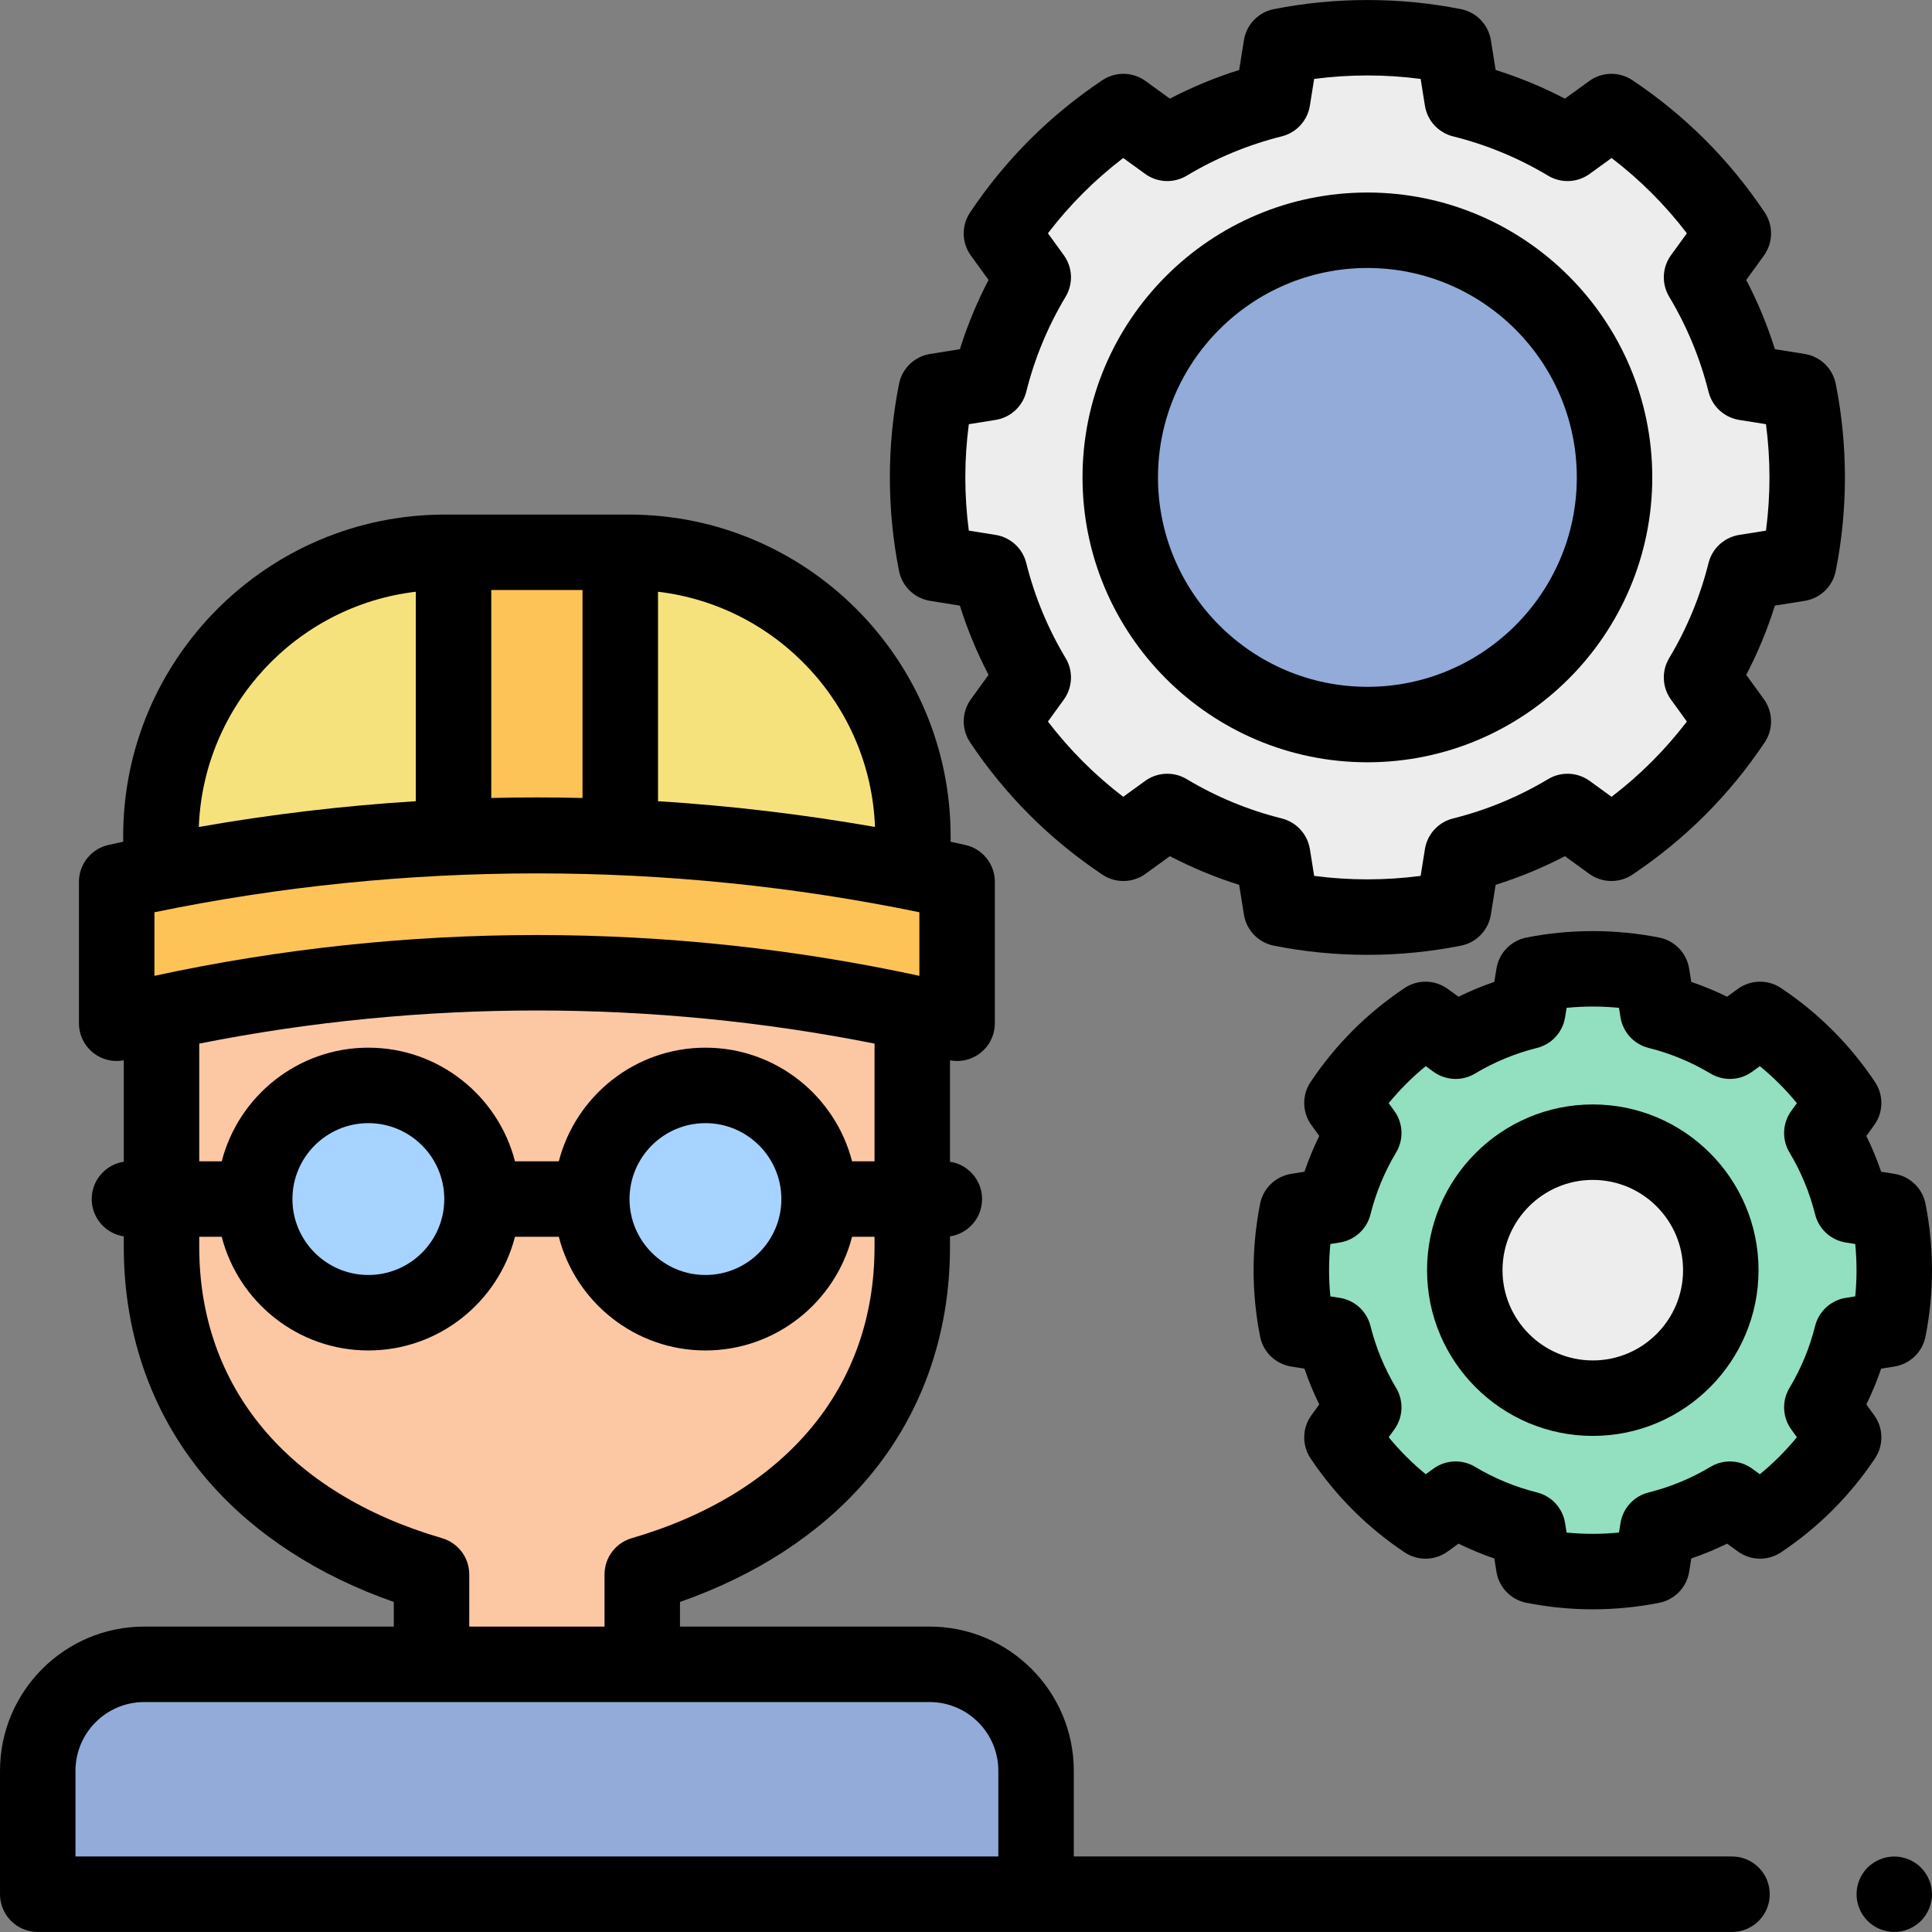 <svg height="512pt" viewBox="0 0 512.001 512" width="512pt" xmlns="http://www.w3.org/2000/svg"><rect x="0" y="0" width="512.001" height="512" fill="#808080" stroke="none"/><path d="m502 511.988c-.648 0-1.309-.07-1.949-.199-.641-.121-1.27-.32-1.871-.57-.609-.25-1.188-.559-1.73-.918-.551-.359-1.059-.781-1.52-1.242-.461-.457-.879-.969-1.238-1.52-.371-.539-.672-1.121-.922-1.73-.25-.598-.449-1.23-.57-1.867-.129-.641-.199-1.301-.199-1.953 0-.648.07-1.309.199-1.949.121-.641.32-1.27.57-1.871.25-.609.551-1.188.922-1.727.359-.551.777-1.062 1.238-1.523.461-.457.969-.879 1.52-1.238.543-.359 1.121-.668 1.73-.918.602-.25 1.23-.453 1.871-.57 1.289-.262 2.621-.262 3.898 0 .641.117 1.27.32 1.871.57.609.25 1.188.559 1.73.918.547.359 1.059.781 1.52 1.238.461.461.879.973 1.238 1.523.359.539.672 1.117.922 1.727.25.602.449 1.23.57 1.871.129.641.199 1.301.199 1.949 0 .652-.07 1.312-.199 1.953-.121.637-.32 1.27-.57 1.867-.25.609-.562 1.191-.922 1.73-.359.551-.777 1.062-1.238 1.52-.461.461-.973.883-1.52 1.242-.543.359-1.121.668-1.73.918-.602.25-1.23.449-1.871.57-.641.129-1.301.199-1.949.199zm0 0"/><path d="m42.801 268.43v62.031c0 45.246 30.211 74.707 71.559 86.777v23.824h55.848v-23.824c41.348-12.07 71.555-41.531 71.555-86.777v-62.031c-65.551-14.262-133.406-14.262-198.961 0zm0 0" fill="#fcc8a4"/><path d="m127.738 317.766c0 16.633-13.484 30.121-30.121 30.121-16.637 0-30.121-13.488-30.121-30.121 0-16.637 13.484-30.121 30.121-30.121 16.637 0 30.121 13.484 30.121 30.121zm0 0" fill="#a6d3ff"/><path d="m217.07 317.766c0 16.633-13.484 30.121-30.121 30.121s-30.121-13.488-30.121-30.121c0-16.637 13.484-30.121 30.121-30.121s30.121 13.484 30.121 30.121zm0 0" fill="#a6d3ff"/><path d="m30.922 233.684v37.492c73.16-17.922 149.562-17.922 222.723 0v-37.492c-73.332-16.406-149.391-16.406-222.723 0zm0 0" fill="#fec357"/><path d="m241.926 231.203v-9.59c0-41.559-33.691-75.25-75.25-75.25h-48.781c-41.562 0-75.25 33.691-75.25 75.25v9.59c65.777-13.098 133.5-13.098 199.281 0zm0 0" fill="#f6e27d"/><path d="m164.375 221.859v-75.492h-44.184v75.492c14.719-.637 29.461-.637 44.184 0zm0 0" fill="#fec357"/><path d="m274.566 469.281c0-15.578-12.633-28.219-28.219-28.219h-208.129c-15.59 0-28.219 12.641-28.219 28.219v32.707h264.566zm0 0" fill="#92abd8"/><path d="m459 491.988h-174.434v-22.707c0-21.074-17.145-38.219-38.219-38.219h-66.141v-6.531c19.922-6.961 36.691-17.812 48.809-31.652 14.879-17 22.746-38.582 22.746-62.418v-2.809c4.812-.723 8.504-4.875 8.504-9.887 0-5.016-3.691-9.164-8.504-9.891v-26.879c.625.121 1.258.18 1.883.18 2.215 0 4.395-.734 6.172-2.133 2.418-1.895 3.828-4.793 3.828-7.867v-37.492c0-4.684-3.246-8.738-7.816-9.758-1.301-.293-2.602-.578-3.906-.859v-1.449c0-47.008-38.242-85.25-85.25-85.25h-48.781c-47.004 0-85.25 38.242-85.25 85.25v1.449c-1.301.281-2.605.566-3.902.859-4.57 1.02-7.816 5.074-7.816 9.758v37.492c0 3.07 1.41 5.973 3.824 7.867 2.281 1.793 5.223 2.496 8.055 1.953v26.883c-4.812.723-8.5 4.875-8.5 9.887s3.688 9.164 8.5 9.887v2.812c0 23.832 7.867 45.418 22.75 62.414 12.117 13.84 28.887 24.695 48.809 31.656v6.527h-66.141c-21.074 0-38.219 17.145-38.219 38.219v32.707c0 5.523 4.477 10 10 10h449c5.523 0 10-4.477 10-10 0-5.52-4.477-10-10-10zm-233.191-184.223c-4.453-17.301-20.188-30.121-38.859-30.121s-34.406 12.82-38.859 30.121h-11.613c-4.453-17.301-20.188-30.121-38.859-30.121-18.672 0-34.406 12.82-38.859 30.121h-5.957v-31.199c58.91-11.703 120.055-11.703 178.961 0v31.199zm-18.738 10c0 11.094-9.027 20.121-20.121 20.121s-20.121-9.027-20.121-20.121c0-11.098 9.027-20.121 20.121-20.121s20.121 9.027 20.121 20.121zm-89.332 0c0 11.094-9.027 20.121-20.121 20.121s-20.121-9.027-20.121-20.121c0-11.098 9.027-20.121 20.121-20.121s20.121 9.027 20.121 20.121zm-76.816-59.16v-16.848c66.492-13.734 136.23-13.734 202.723 0v16.848c-33.285-7.207-67.324-10.812-101.363-10.812-34.035 0-68.074 3.605-101.359 10.812zm190.957-39.453c-19.117-3.352-38.297-5.625-57.504-6.824v-55.512c31.562 3.727 56.297 30.078 57.504 62.336zm-77.504-62.789v55.109c-4.031-.098-8.062-.145-12.094-.145-4.027 0-8.059.047-12.09.145v-55.109zm-44.184.453v55.512c-19.207 1.199-38.387 3.473-57.504 6.824 1.207-32.258 25.941-58.609 57.504-62.336zm6.969 250.824c-40.898-11.941-64.359-40.07-64.359-77.18v-2.695h5.957c4.453 17.301 20.188 30.121 38.859 30.121 18.672 0 34.406-12.82 38.859-30.121h11.613c4.453 17.301 20.188 30.121 38.859 30.121s34.406-12.82 38.859-30.121h5.953v2.695c0 37.109-23.457 65.238-64.355 77.18-4.266 1.242-7.199 5.152-7.199 9.598v13.824h-35.848v-13.824c0-4.445-2.934-8.355-7.199-9.598zm-97.16 84.348v-22.707c0-10.047 8.172-18.219 18.219-18.219h208.129c10.047 0 18.219 8.172 18.219 18.219v22.707zm0 0"/><path d="m462.484 151.629 14.203-2.27c1.469-7.387 2.238-15.027 2.238-22.844s-.77-15.453-2.238-22.84l-14.203-2.27c-2.426-9.699-6.277-19.113-11.555-27.91l8.426-11.633c-8.539-12.777-19.535-23.77-32.312-32.305l-11.633 8.426c-8.801-5.277-18.219-9.129-27.918-11.555l-2.27-14.199c-7.391-1.469-15.027-2.238-22.848-2.238s-15.461.77-22.848 2.238l-2.27 14.199c-9.703 2.426-19.117 6.277-27.918 11.555l-11.637-8.426c-12.777 8.535-23.773 19.527-32.312 32.305l8.43 11.633c-5.281 8.797-9.133 18.211-11.559 27.91l-14.203 2.27c-1.469 7.387-2.238 15.023-2.238 22.84s.77 15.457 2.238 22.844l14.203 2.27c2.426 9.699 6.277 19.109 11.559 27.91l-8.43 11.633c8.539 12.773 19.535 23.77 32.312 32.305l11.637-8.426c8.797 5.277 18.215 9.129 27.914 11.551l2.273 14.203c7.387 1.469 15.027 2.238 22.844 2.238 7.82 0 15.461-.77 22.848-2.238l2.273-14.203c9.699-2.422 19.117-6.273 27.914-11.551l11.637 8.426c12.777-8.535 23.773-19.531 32.312-32.305l-8.43-11.633c5.281-8.797 9.133-18.211 11.559-27.91zm0 0" fill="#ededed"/><path d="m362.375 253.043c-8.34 0-16.684-.816-24.797-2.43-4.102-.816-7.266-4.098-7.926-8.23l-1.262-7.891c-6.336-1.988-12.477-4.531-18.359-7.598l-6.461 4.68c-3.387 2.453-7.945 2.539-11.422.215-13.949-9.316-25.75-21.113-35.07-35.062-2.324-3.48-2.238-8.035.215-11.426l4.68-6.457c-3.066-5.879-5.609-12.016-7.598-18.352l-7.895-1.262c-4.129-.66-7.414-3.82-8.23-7.922-1.613-8.113-2.43-16.453-2.43-24.793s.816-16.684 2.43-24.789c.816-4.105 4.102-7.266 8.23-7.926l7.895-1.262c1.988-6.336 4.527-12.473 7.598-18.352l-4.68-6.457c-2.453-3.391-2.539-7.945-.215-11.426 9.32-13.949 21.121-25.746 35.07-35.062 3.477-2.324 8.035-2.238 11.422.215l6.461 4.68c5.883-3.066 12.023-5.605 18.359-7.598l1.262-7.891c.66-4.133 3.824-7.414 7.926-8.23 16.227-3.223 33.359-3.223 49.59 0 4.105.816 7.266 4.098 7.93 8.23l1.262 7.891c6.336 1.988 12.477 4.531 18.355 7.598l6.465-4.68c3.387-2.453 7.941-2.539 11.418-.215 13.949 9.316 25.75 21.113 35.074 35.062 2.32 3.477 2.234 8.035-.219 11.422l-4.68 6.461c3.07 5.879 5.609 12.016 7.598 18.348l7.898 1.266c4.129.656 7.414 3.82 8.227 7.922 1.613 8.117 2.434 16.457 2.434 24.793s-.82 16.676-2.434 24.789c-.812 4.105-4.098 7.266-8.227 7.926l-7.898 1.262c-1.988 6.336-4.527 12.473-7.598 18.352l4.68 6.457c2.453 3.391 2.539 7.945.219 11.426-9.32 13.945-21.121 25.742-35.074 35.062-3.477 2.32-8.031 2.238-11.418-.215l-6.465-4.68c-5.879 3.066-12.02 5.605-18.355 7.594l-1.262 7.895c-.664 4.129-3.824 7.414-7.93 8.227-8.113 1.617-16.457 2.434-24.793 2.434zm-14.109-20.926c9.324 1.23 18.891 1.23 28.219 0l1.133-7.094c.633-3.957 3.562-7.152 7.449-8.121 8.887-2.223 17.363-5.727 25.199-10.43 3.434-2.059 7.766-1.871 11.008.477l5.812 4.211c7.523-5.75 14.203-12.426 19.953-19.945l-4.207-5.809c-2.352-3.246-2.539-7.578-.477-11.012 4.699-7.836 8.207-16.309 10.426-25.191.973-3.887 4.168-6.816 8.125-7.449l7.098-1.133c.613-4.664.926-9.383.926-14.105 0-4.719-.312-9.441-.926-14.102l-7.098-1.133c-3.957-.633-7.152-3.562-8.125-7.453-2.219-8.879-5.727-17.355-10.426-25.188-2.062-3.438-1.875-7.77.477-11.016l4.207-5.805c-5.75-7.52-12.43-14.199-19.953-19.949l-5.812 4.211c-3.242 2.348-7.574 2.535-11.008.477-7.836-4.699-16.312-8.207-25.199-10.426-3.887-.973-6.816-4.168-7.449-8.125l-1.133-7.094c-9.328-1.23-18.895-1.23-28.219 0l-1.137 7.094c-.633 3.957-3.562 7.152-7.449 8.125-8.883 2.219-17.363 5.727-25.195 10.426-3.434 2.062-7.766 1.875-11.012-.477l-5.809-4.211c-7.523 5.75-14.203 12.426-19.953 19.949l4.207 5.805c2.352 3.246 2.539 7.578.477 11.016-4.699 7.832-8.207 16.309-10.43 25.188-.969 3.891-4.168 6.82-8.121 7.453l-7.098 1.133c-.613 4.66-.926 9.379-.926 14.102s.312 9.445.926 14.105l7.098 1.133c3.953.633 7.152 3.562 8.121 7.449 2.223 8.883 5.73 17.355 10.43 25.191 2.062 3.434 1.875 7.77-.477 11.012l-4.207 5.805c5.75 7.523 12.43 14.199 19.953 19.949l5.812-4.211c3.242-2.348 7.574-2.535 11.008-.477 7.836 4.699 16.312 8.207 25.195 10.426 3.887.973 6.82 4.168 7.453 8.125zm0 0"/><path d="m427.871 126.516c0 36.172-29.324 65.496-65.496 65.496s-65.496-29.324-65.496-65.496 29.324-65.496 65.496-65.496 65.496 29.324 65.496 65.496zm0 0" fill="#92abd8"/><path d="m362.375 202.012c-41.629 0-75.496-33.867-75.496-75.496s33.867-75.496 75.496-75.496 75.496 33.867 75.496 75.496-33.867 75.496-75.496 75.496zm0-130.992c-30.602 0-55.496 24.898-55.496 55.496 0 30.602 24.895 55.496 55.496 55.496 30.598 0 55.496-24.895 55.496-55.496 0-30.598-24.895-55.496-55.496-55.496zm0 0"/><path d="m490.73 353.824 9.734-1.559c1.008-5.062 1.535-10.297 1.535-15.656s-.527-10.594-1.535-15.656l-9.734-1.555c-1.664-6.648-4.305-13.102-7.922-19.133l5.777-7.973c-5.852-8.758-13.391-16.293-22.148-22.145l-7.977 5.777c-6.031-3.617-12.484-6.258-19.137-7.918l-1.555-9.734c-5.062-1.008-10.301-1.535-15.66-1.535s-10.594.527-15.66 1.535l-1.555 9.734c-6.652 1.66-13.105 4.301-19.137 7.918l-7.977-5.773c-8.758 5.848-16.293 13.387-22.148 22.141l5.777 7.973c-3.617 6.031-6.258 12.484-7.922 19.133l-9.734 1.555c-1.008 5.062-1.535 10.297-1.535 15.656s.527 10.594 1.535 15.656l9.734 1.559c1.664 6.648 4.305 13.102 7.922 19.129l-5.777 7.973c5.852 8.758 13.391 16.293 22.148 22.145l7.977-5.777c6.031 3.617 12.484 6.258 19.137 7.918l1.555 9.738c5.062 1.004 10.301 1.531 15.66 1.531s10.594-.527 15.66-1.531l1.555-9.738c6.652-1.66 13.105-4.301 19.137-7.918l7.977 5.777c8.758-5.852 16.293-13.387 22.148-22.145l-5.777-7.973c3.617-6.027 6.258-12.48 7.922-19.129zm0 0" fill="#92e0c0"/><path d="m422.109 426.484c-5.922 0-11.848-.582-17.609-1.727-4.105-.816-7.266-4.098-7.926-8.23l-.562-3.512c-3.246-1.105-6.414-2.418-9.488-3.93l-2.879 2.082c-3.387 2.453-7.941 2.539-11.418.219-9.91-6.621-18.289-14.996-24.91-24.902-2.324-3.477-2.238-8.035.219-11.426l2.082-2.871c-1.512-3.074-2.82-6.242-3.93-9.484l-3.516-.562c-4.133-.66-7.414-3.82-8.23-7.922-1.145-5.762-1.727-11.688-1.727-17.609s.582-11.848 1.727-17.605c.816-4.105 4.098-7.266 8.23-7.926l3.516-.562c1.105-3.242 2.418-6.41 3.926-9.484l-2.078-2.871c-2.457-3.387-2.543-7.945-.219-11.426 6.621-9.906 15.004-18.285 24.91-24.902 3.477-2.32 8.031-2.234 11.418.219l2.879 2.082c3.074-1.508 6.242-2.82 9.488-3.926l.562-3.516c.66-4.129 3.82-7.41 7.926-8.227 11.523-2.293 23.691-2.293 35.219 0 4.102.816 7.266 4.098 7.926 8.227l.562 3.516c3.242 1.105 6.414 2.418 9.488 3.926l2.875-2.082c3.387-2.453 7.941-2.539 11.418-.219 9.91 6.617 18.289 14.996 24.91 24.902 2.324 3.48 2.238 8.039-.215 11.426l-2.082 2.871c1.508 3.074 2.82 6.242 3.926 9.484l3.52.562c4.129.66 7.414 3.824 8.227 7.926 1.148 5.766 1.727 11.688 1.727 17.605s-.578 11.84-1.727 17.605c-.812 4.105-4.098 7.266-8.23 7.926l-3.516.562c-1.105 3.242-2.418 6.41-3.926 9.48l2.082 2.875c2.453 3.387 2.539 7.945.215 11.422-6.617 9.906-15 18.285-24.906 24.902-3.477 2.324-8.035 2.238-11.422-.215l-2.875-2.082c-3.074 1.512-6.246 2.82-9.488 3.926l-.562 3.516c-.66 4.129-3.824 7.414-7.926 8.23-5.766 1.145-11.691 1.727-17.609 1.727zm-6.941-20.34c4.602.453 9.273.453 13.883 0l.398-2.508c.633-3.957 3.566-7.152 7.453-8.121 5.785-1.449 11.309-3.734 16.414-6.793 3.438-2.062 7.77-1.871 11.008.477l2.059 1.488c3.594-2.941 6.875-6.219 9.812-9.812l-1.484-2.051c-2.352-3.246-2.539-7.578-.477-11.012 3.059-5.105 5.348-10.625 6.793-16.41.969-3.887 4.168-6.82 8.125-7.453l2.508-.398c.227-2.301.34-4.621.34-6.938 0-2.32-.113-4.637-.34-6.938l-2.512-.402c-3.953-.629-7.152-3.562-8.121-7.449-1.445-5.785-3.734-11.305-6.793-16.41-2.062-3.434-1.875-7.77.477-11.012l1.484-2.051c-2.938-3.594-6.219-6.871-9.812-9.812l-2.059 1.488c-3.238 2.348-7.57 2.535-11.008.477-5.105-3.062-10.629-5.348-16.414-6.793-3.887-.969-6.82-4.168-7.453-8.121l-.398-2.508c-4.605-.453-9.281-.453-13.883 0l-.402 2.508c-.633 3.953-3.562 7.152-7.449 8.121-5.789 1.445-11.312 3.73-16.418 6.793-3.434 2.062-7.766 1.871-11.008-.477l-2.055-1.488c-3.594 2.941-6.875 6.219-9.816 9.812l1.488 2.051c2.352 3.242 2.539 7.578.477 11.012-3.062 5.105-5.348 10.625-6.793 16.41-.973 3.887-4.168 6.82-8.125 7.449l-2.508.402c-.227 2.301-.34 4.617-.34 6.938 0 2.32.113 4.637.34 6.938l2.508.398c3.957.633 7.152 3.566 8.125 7.449 1.445 5.789 3.73 11.309 6.793 16.41 2.062 3.438 1.875 7.77-.477 11.016l-1.488 2.051c2.941 3.594 6.223 6.871 9.816 9.812l2.055-1.492c3.242-2.348 7.574-2.535 11.008-.477 5.105 3.062 10.629 5.348 16.418 6.793 3.887.973 6.816 4.168 7.449 8.125zm0 0"/><path d="m456.031 336.609c0 18.734-15.188 33.922-33.922 33.922-18.738 0-33.926-15.188-33.926-33.922s15.188-33.922 33.926-33.922c18.734 0 33.922 15.188 33.922 33.922zm0 0" fill="#ededed"/><path d="m422.109 380.531c-24.219 0-43.926-19.703-43.926-43.922s19.707-43.922 43.926-43.922 43.922 19.703 43.922 43.922-19.703 43.922-43.922 43.922zm0-67.844c-13.191 0-23.926 10.73-23.926 23.922s10.734 23.922 23.926 23.922 23.922-10.73 23.922-23.922-10.73-23.922-23.922-23.922zm0 0"/></svg>